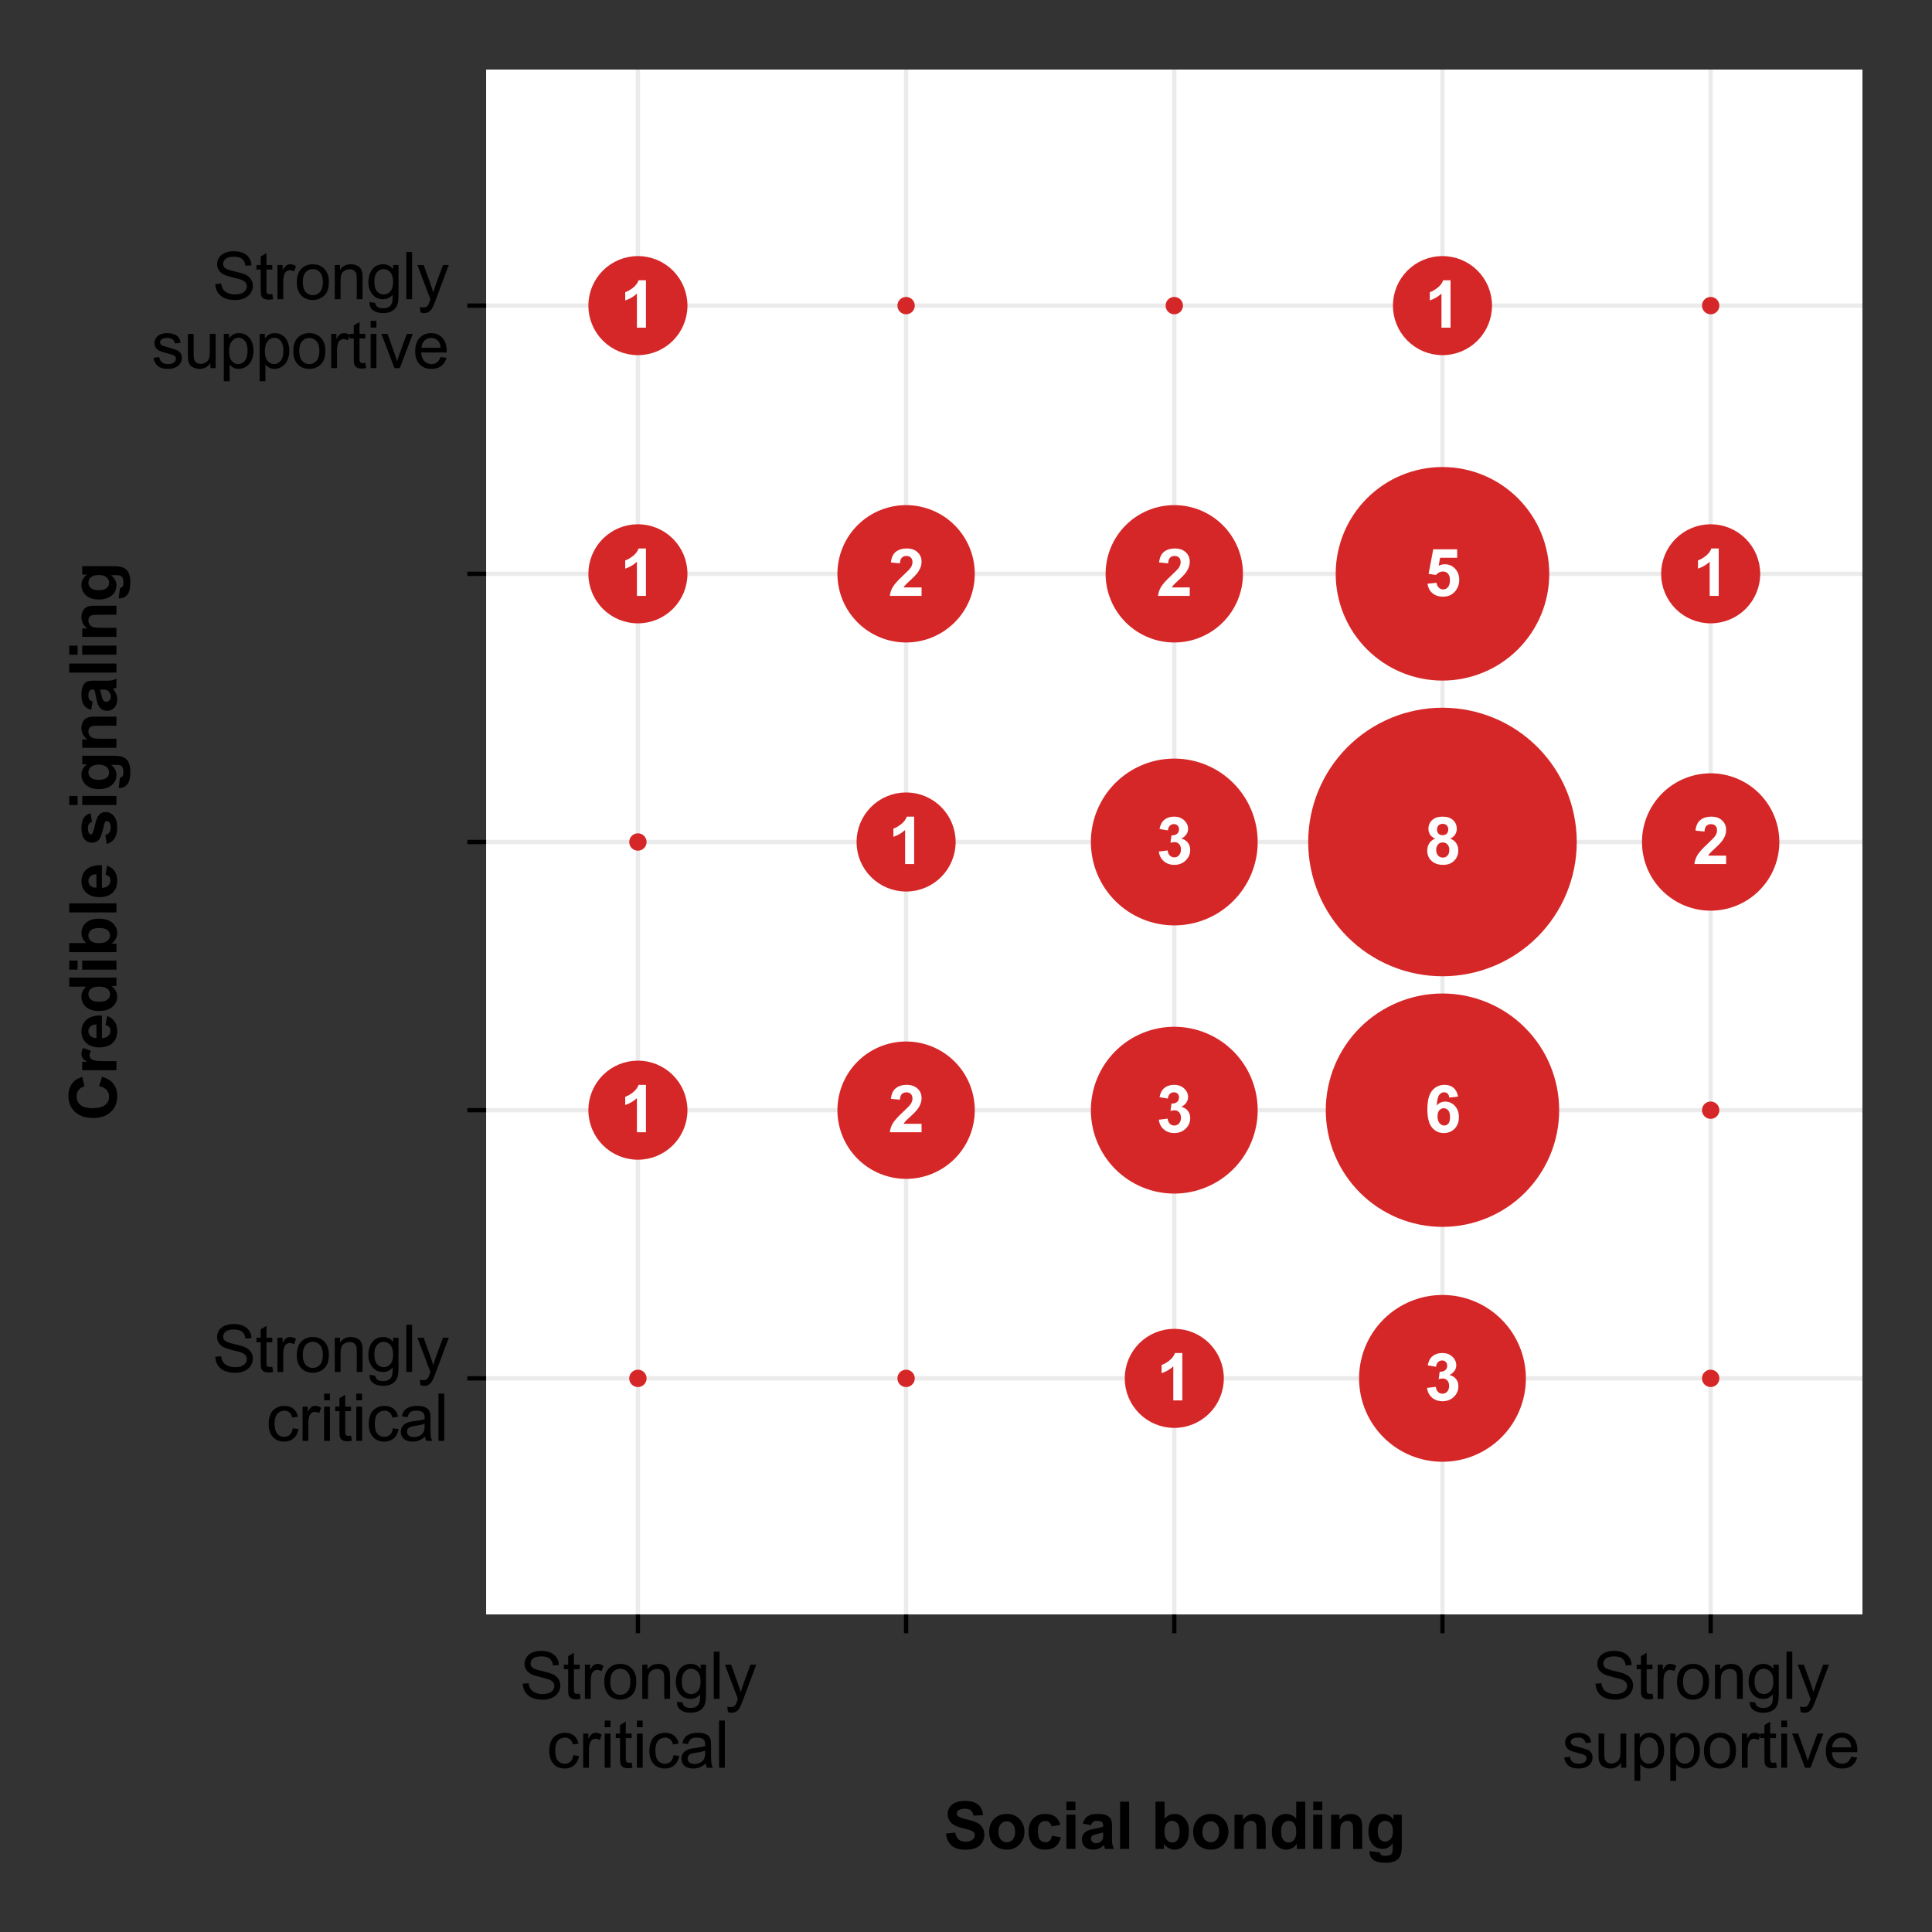 <?xml version="1.0" encoding="utf-8" standalone="no"?>
<!DOCTYPE svg PUBLIC "-//W3C//DTD SVG 1.1//EN"
  "http://www.w3.org/Graphics/SVG/1.1/DTD/svg11.dtd">
<svg height="360pt" version="1.1" viewBox="0 0 360 360" width="360pt" xmlns="http://www.w3.org/2000/svg" xmlns:xlink="http://www.w3.org/1999/xlink">
 <rect x="0" y="0" width="360" height="360" fill="#333333" stroke="none"/>
 <defs>
  <style type="text/css">*{stroke-linecap:butt;stroke-linejoin:round;}</style>
 </defs>
 <g id="figure_1">
  <g id="patch_1">
   <path d="M 0 360 
L 360 360 
L 360 0 
L 0 0 
z
" style="fill:none;"/>
  </g>
  <g id="axes_1">
   <g id="patch_2">
    <path d="M 90.582 300.825 
L 347.04 300.825 
L 347.04 12.96 
L 90.582 12.96 
z
" style="fill:#ffffff;"/>
   </g>
   <g id="matplotlib.axis_1">
    <g id="xtick_1">
     <g id="line2d_1">
      <path clip-path="url(#pb952196a75)" d="M 118.865 300.825 
L 118.865 12.96 
" style="fill:none;stroke:#b0b0b0;stroke-linecap:square;stroke-opacity:0.25;stroke-width:0.8;"/>
     </g>
     <g id="line2d_2">
      <defs>
       <path d="M 0 0 
L 0 3.5 
" id="m4d99722ea6" style="stroke:#000000;stroke-width:0.8;"/>
      </defs>
      <g>
       <use style="stroke:#000000;stroke-width:0.8;" x="118.865" xlink:href="#m4d99722ea6" y="300.825"/>
      </g>
     </g>
     <g id="text_1">
      <!-- Strongly -->
      <g transform="translate(96.856 316.561)scale(0.12 -0.12)">
       <defs>
        <path d="M 288 1472 
L 859 1522 
Q 900 1178 1048 958 
Q 1197 738 1509 602 
Q 1822 466 2213 466 
Q 2559 466 2825 569 
Q 3091 672 3220 851 
Q 3350 1031 3350 1244 
Q 3350 1459 3225 1620 
Q 3100 1781 2813 1891 
Q 2628 1963 1997 2114 
Q 1366 2266 1113 2400 
Q 784 2572 623 2826 
Q 463 3081 463 3397 
Q 463 3744 659 4045 
Q 856 4347 1234 4503 
Q 1613 4659 2075 4659 
Q 2584 4659 2973 4495 
Q 3363 4331 3572 4012 
Q 3781 3694 3797 3291 
L 3216 3247 
Q 3169 3681 2898 3903 
Q 2628 4125 2100 4125 
Q 1550 4125 1298 3923 
Q 1047 3722 1047 3438 
Q 1047 3191 1225 3031 
Q 1400 2872 2139 2705 
Q 2878 2538 3153 2413 
Q 3553 2228 3743 1945 
Q 3934 1663 3934 1294 
Q 3934 928 3725 604 
Q 3516 281 3123 101 
Q 2731 -78 2241 -78 
Q 1619 -78 1198 103 
Q 778 284 539 648 
Q 300 1013 288 1472 
z
" id="ArialMT-53" transform="scale(0.016)"/>
        <path d="M 1650 503 
L 1731 6 
Q 1494 -44 1306 -44 
Q 1000 -44 831 53 
Q 663 150 594 308 
Q 525 466 525 972 
L 525 2881 
L 113 2881 
L 113 3319 
L 525 3319 
L 525 4141 
L 1084 4478 
L 1084 3319 
L 1650 3319 
L 1650 2881 
L 1084 2881 
L 1084 941 
Q 1084 700 1114 631 
Q 1144 563 1211 522 
Q 1278 481 1403 481 
Q 1497 481 1650 503 
z
" id="ArialMT-74" transform="scale(0.016)"/>
        <path d="M 416 0 
L 416 3319 
L 922 3319 
L 922 2816 
Q 1116 3169 1280 3281 
Q 1444 3394 1641 3394 
Q 1925 3394 2219 3213 
L 2025 2691 
Q 1819 2813 1613 2813 
Q 1428 2813 1281 2702 
Q 1134 2591 1072 2394 
Q 978 2094 978 1738 
L 978 0 
L 416 0 
z
" id="ArialMT-72" transform="scale(0.016)"/>
        <path d="M 213 1659 
Q 213 2581 725 3025 
Q 1153 3394 1769 3394 
Q 2453 3394 2887 2945 
Q 3322 2497 3322 1706 
Q 3322 1066 3130 698 
Q 2938 331 2570 128 
Q 2203 -75 1769 -75 
Q 1072 -75 642 372 
Q 213 819 213 1659 
z
M 791 1659 
Q 791 1022 1069 705 
Q 1347 388 1769 388 
Q 2188 388 2466 706 
Q 2744 1025 2744 1678 
Q 2744 2294 2464 2611 
Q 2184 2928 1769 2928 
Q 1347 2928 1069 2612 
Q 791 2297 791 1659 
z
" id="ArialMT-6f" transform="scale(0.016)"/>
        <path d="M 422 0 
L 422 3319 
L 928 3319 
L 928 2847 
Q 1294 3394 1984 3394 
Q 2284 3394 2536 3286 
Q 2788 3178 2913 3003 
Q 3038 2828 3088 2588 
Q 3119 2431 3119 2041 
L 3119 0 
L 2556 0 
L 2556 2019 
Q 2556 2363 2490 2533 
Q 2425 2703 2258 2804 
Q 2091 2906 1866 2906 
Q 1506 2906 1245 2678 
Q 984 2450 984 1813 
L 984 0 
L 422 0 
z
" id="ArialMT-6e" transform="scale(0.016)"/>
        <path d="M 319 -275 
L 866 -356 
Q 900 -609 1056 -725 
Q 1266 -881 1628 -881 
Q 2019 -881 2231 -725 
Q 2444 -569 2519 -288 
Q 2563 -116 2559 434 
Q 2191 0 1641 0 
Q 956 0 581 494 
Q 206 988 206 1678 
Q 206 2153 378 2554 
Q 550 2956 876 3175 
Q 1203 3394 1644 3394 
Q 2231 3394 2613 2919 
L 2613 3319 
L 3131 3319 
L 3131 450 
Q 3131 -325 2973 -648 
Q 2816 -972 2473 -1159 
Q 2131 -1347 1631 -1347 
Q 1038 -1347 672 -1080 
Q 306 -813 319 -275 
z
M 784 1719 
Q 784 1066 1043 766 
Q 1303 466 1694 466 
Q 2081 466 2343 764 
Q 2606 1063 2606 1700 
Q 2606 2309 2336 2618 
Q 2066 2928 1684 2928 
Q 1309 2928 1046 2623 
Q 784 2319 784 1719 
z
" id="ArialMT-67" transform="scale(0.016)"/>
        <path d="M 409 0 
L 409 4581 
L 972 4581 
L 972 0 
L 409 0 
z
" id="ArialMT-6c" transform="scale(0.016)"/>
        <path d="M 397 -1278 
L 334 -750 
Q 519 -800 656 -800 
Q 844 -800 956 -737 
Q 1069 -675 1141 -563 
Q 1194 -478 1313 -144 
Q 1328 -97 1363 -6 
L 103 3319 
L 709 3319 
L 1400 1397 
Q 1534 1031 1641 628 
Q 1738 1016 1872 1384 
L 2581 3319 
L 3144 3319 
L 1881 -56 
Q 1678 -603 1566 -809 
Q 1416 -1088 1222 -1217 
Q 1028 -1347 759 -1347 
Q 597 -1347 397 -1278 
z
" id="ArialMT-79" transform="scale(0.016)"/>
       </defs>
       <use xlink:href="#ArialMT-53"/>
       <use x="66.699" xlink:href="#ArialMT-74"/>
       <use x="94.482" xlink:href="#ArialMT-72"/>
       <use x="127.783" xlink:href="#ArialMT-6f"/>
       <use x="183.398" xlink:href="#ArialMT-6e"/>
       <use x="239.014" xlink:href="#ArialMT-67"/>
       <use x="294.629" xlink:href="#ArialMT-6c"/>
       <use x="316.846" xlink:href="#ArialMT-79"/>
      </g>
      <!-- critical -->
      <g transform="translate(101.865 329.394)scale(0.12 -0.12)">
       <defs>
        <path d="M 2588 1216 
L 3141 1144 
Q 3050 572 2676 248 
Q 2303 -75 1759 -75 
Q 1078 -75 664 370 
Q 250 816 250 1647 
Q 250 2184 428 2587 
Q 606 2991 970 3192 
Q 1334 3394 1763 3394 
Q 2303 3394 2647 3120 
Q 2991 2847 3088 2344 
L 2541 2259 
Q 2463 2594 2264 2762 
Q 2066 2931 1784 2931 
Q 1359 2931 1093 2626 
Q 828 2322 828 1663 
Q 828 994 1084 691 
Q 1341 388 1753 388 
Q 2084 388 2306 591 
Q 2528 794 2588 1216 
z
" id="ArialMT-63" transform="scale(0.016)"/>
        <path d="M 425 3934 
L 425 4581 
L 988 4581 
L 988 3934 
L 425 3934 
z
M 425 0 
L 425 3319 
L 988 3319 
L 988 0 
L 425 0 
z
" id="ArialMT-69" transform="scale(0.016)"/>
        <path d="M 2588 409 
Q 2275 144 1986 34 
Q 1697 -75 1366 -75 
Q 819 -75 525 192 
Q 231 459 231 875 
Q 231 1119 342 1320 
Q 453 1522 633 1644 
Q 813 1766 1038 1828 
Q 1203 1872 1538 1913 
Q 2219 1994 2541 2106 
Q 2544 2222 2544 2253 
Q 2544 2597 2384 2738 
Q 2169 2928 1744 2928 
Q 1347 2928 1158 2789 
Q 969 2650 878 2297 
L 328 2372 
Q 403 2725 575 2942 
Q 747 3159 1072 3276 
Q 1397 3394 1825 3394 
Q 2250 3394 2515 3294 
Q 2781 3194 2906 3042 
Q 3031 2891 3081 2659 
Q 3109 2516 3109 2141 
L 3109 1391 
Q 3109 606 3145 398 
Q 3181 191 3288 0 
L 2700 0 
Q 2613 175 2588 409 
z
M 2541 1666 
Q 2234 1541 1622 1453 
Q 1275 1403 1131 1340 
Q 988 1278 909 1158 
Q 831 1038 831 891 
Q 831 666 1001 516 
Q 1172 366 1500 366 
Q 1825 366 2078 508 
Q 2331 650 2450 897 
Q 2541 1088 2541 1459 
L 2541 1666 
z
" id="ArialMT-61" transform="scale(0.016)"/>
       </defs>
       <use xlink:href="#ArialMT-63"/>
       <use x="50" xlink:href="#ArialMT-72"/>
       <use x="83.301" xlink:href="#ArialMT-69"/>
       <use x="105.518" xlink:href="#ArialMT-74"/>
       <use x="133.301" xlink:href="#ArialMT-69"/>
       <use x="155.518" xlink:href="#ArialMT-63"/>
       <use x="205.518" xlink:href="#ArialMT-61"/>
       <use x="261.133" xlink:href="#ArialMT-6c"/>
      </g>
     </g>
    </g>
    <g id="xtick_2">
     <g id="line2d_3">
      <path clip-path="url(#pb952196a75)" d="M 168.838 300.825 
L 168.838 12.96 
" style="fill:none;stroke:#b0b0b0;stroke-linecap:square;stroke-opacity:0.25;stroke-width:0.8;"/>
     </g>
     <g id="line2d_4">
      <g>
       <use style="stroke:#000000;stroke-width:0.8;" x="168.838" xlink:href="#m4d99722ea6" y="300.825"/>
      </g>
     </g>
    </g>
    <g id="xtick_3">
     <g id="line2d_5">
      <path clip-path="url(#pb952196a75)" d="M 218.811 300.825 
L 218.811 12.96 
" style="fill:none;stroke:#b0b0b0;stroke-linecap:square;stroke-opacity:0.25;stroke-width:0.8;"/>
     </g>
     <g id="line2d_6">
      <g>
       <use style="stroke:#000000;stroke-width:0.8;" x="218.811" xlink:href="#m4d99722ea6" y="300.825"/>
      </g>
     </g>
    </g>
    <g id="xtick_4">
     <g id="line2d_7">
      <path clip-path="url(#pb952196a75)" d="M 268.784 300.825 
L 268.784 12.96 
" style="fill:none;stroke:#b0b0b0;stroke-linecap:square;stroke-opacity:0.25;stroke-width:0.8;"/>
     </g>
     <g id="line2d_8">
      <g>
       <use style="stroke:#000000;stroke-width:0.8;" x="268.784" xlink:href="#m4d99722ea6" y="300.825"/>
      </g>
     </g>
    </g>
    <g id="xtick_5">
     <g id="line2d_9">
      <path clip-path="url(#pb952196a75)" d="M 318.757 300.825 
L 318.757 12.96 
" style="fill:none;stroke:#b0b0b0;stroke-linecap:square;stroke-opacity:0.25;stroke-width:0.8;"/>
     </g>
     <g id="line2d_10">
      <g>
       <use style="stroke:#000000;stroke-width:0.8;" x="318.757" xlink:href="#m4d99722ea6" y="300.825"/>
      </g>
     </g>
     <g id="text_2">
      <!-- Strongly -->
      <g transform="translate(296.747 316.561)scale(0.12 -0.12)">
       <use xlink:href="#ArialMT-53"/>
       <use x="66.699" xlink:href="#ArialMT-74"/>
       <use x="94.482" xlink:href="#ArialMT-72"/>
       <use x="127.783" xlink:href="#ArialMT-6f"/>
       <use x="183.398" xlink:href="#ArialMT-6e"/>
       <use x="239.014" xlink:href="#ArialMT-67"/>
       <use x="294.629" xlink:href="#ArialMT-6c"/>
       <use x="316.846" xlink:href="#ArialMT-79"/>
      </g>
      <!-- supportive -->
      <g transform="translate(291.077 329.394)scale(0.12 -0.12)">
       <defs>
        <path d="M 197 991 
L 753 1078 
Q 800 744 1014 566 
Q 1228 388 1613 388 
Q 2000 388 2187 545 
Q 2375 703 2375 916 
Q 2375 1106 2209 1216 
Q 2094 1291 1634 1406 
Q 1016 1563 777 1677 
Q 538 1791 414 1992 
Q 291 2194 291 2438 
Q 291 2659 392 2848 
Q 494 3038 669 3163 
Q 800 3259 1026 3326 
Q 1253 3394 1513 3394 
Q 1903 3394 2198 3281 
Q 2494 3169 2634 2976 
Q 2775 2784 2828 2463 
L 2278 2388 
Q 2241 2644 2061 2787 
Q 1881 2931 1553 2931 
Q 1166 2931 1000 2803 
Q 834 2675 834 2503 
Q 834 2394 903 2306 
Q 972 2216 1119 2156 
Q 1203 2125 1616 2013 
Q 2213 1853 2448 1751 
Q 2684 1650 2818 1456 
Q 2953 1263 2953 975 
Q 2953 694 2789 445 
Q 2625 197 2315 61 
Q 2006 -75 1616 -75 
Q 969 -75 630 194 
Q 291 463 197 991 
z
" id="ArialMT-73" transform="scale(0.016)"/>
        <path d="M 2597 0 
L 2597 488 
Q 2209 -75 1544 -75 
Q 1250 -75 995 37 
Q 741 150 617 320 
Q 494 491 444 738 
Q 409 903 409 1263 
L 409 3319 
L 972 3319 
L 972 1478 
Q 972 1038 1006 884 
Q 1059 663 1231 536 
Q 1403 409 1656 409 
Q 1909 409 2131 539 
Q 2353 669 2445 892 
Q 2538 1116 2538 1541 
L 2538 3319 
L 3100 3319 
L 3100 0 
L 2597 0 
z
" id="ArialMT-75" transform="scale(0.016)"/>
        <path d="M 422 -1272 
L 422 3319 
L 934 3319 
L 934 2888 
Q 1116 3141 1344 3267 
Q 1572 3394 1897 3394 
Q 2322 3394 2647 3175 
Q 2972 2956 3137 2557 
Q 3303 2159 3303 1684 
Q 3303 1175 3120 767 
Q 2938 359 2589 142 
Q 2241 -75 1856 -75 
Q 1575 -75 1351 44 
Q 1128 163 984 344 
L 984 -1272 
L 422 -1272 
z
M 931 1641 
Q 931 1000 1190 694 
Q 1450 388 1819 388 
Q 2194 388 2461 705 
Q 2728 1022 2728 1688 
Q 2728 2322 2467 2637 
Q 2206 2953 1844 2953 
Q 1484 2953 1207 2617 
Q 931 2281 931 1641 
z
" id="ArialMT-70" transform="scale(0.016)"/>
        <path d="M 1344 0 
L 81 3319 
L 675 3319 
L 1388 1331 
Q 1503 1009 1600 663 
Q 1675 925 1809 1294 
L 2547 3319 
L 3125 3319 
L 1869 0 
L 1344 0 
z
" id="ArialMT-76" transform="scale(0.016)"/>
        <path d="M 2694 1069 
L 3275 997 
Q 3138 488 2766 206 
Q 2394 -75 1816 -75 
Q 1088 -75 661 373 
Q 234 822 234 1631 
Q 234 2469 665 2931 
Q 1097 3394 1784 3394 
Q 2450 3394 2872 2941 
Q 3294 2488 3294 1666 
Q 3294 1616 3291 1516 
L 816 1516 
Q 847 969 1125 678 
Q 1403 388 1819 388 
Q 2128 388 2347 550 
Q 2566 713 2694 1069 
z
M 847 1978 
L 2700 1978 
Q 2663 2397 2488 2606 
Q 2219 2931 1791 2931 
Q 1403 2931 1139 2672 
Q 875 2413 847 1978 
z
" id="ArialMT-65" transform="scale(0.016)"/>
       </defs>
       <use xlink:href="#ArialMT-73"/>
       <use x="50" xlink:href="#ArialMT-75"/>
       <use x="105.615" xlink:href="#ArialMT-70"/>
       <use x="161.23" xlink:href="#ArialMT-70"/>
       <use x="216.846" xlink:href="#ArialMT-6f"/>
       <use x="272.461" xlink:href="#ArialMT-72"/>
       <use x="305.762" xlink:href="#ArialMT-74"/>
       <use x="333.545" xlink:href="#ArialMT-69"/>
       <use x="355.762" xlink:href="#ArialMT-76"/>
       <use x="405.762" xlink:href="#ArialMT-65"/>
      </g>
     </g>
    </g>
    <g id="text_3">
     <!-- Social bonding -->
     <g transform="translate(175.816 344.514)scale(0.12 -0.12)">
      <defs>
       <path d="M 231 1491 
L 1131 1578 
Q 1213 1125 1461 912 
Q 1709 700 2131 700 
Q 2578 700 2804 889 
Q 3031 1078 3031 1331 
Q 3031 1494 2936 1608 
Q 2841 1722 2603 1806 
Q 2441 1863 1863 2006 
Q 1119 2191 819 2459 
Q 397 2838 397 3381 
Q 397 3731 595 4036 
Q 794 4341 1167 4500 
Q 1541 4659 2069 4659 
Q 2931 4659 3367 4281 
Q 3803 3903 3825 3272 
L 2900 3231 
Q 2841 3584 2645 3739 
Q 2450 3894 2059 3894 
Q 1656 3894 1428 3728 
Q 1281 3622 1281 3444 
Q 1281 3281 1419 3166 
Q 1594 3019 2269 2859 
Q 2944 2700 3267 2529 
Q 3591 2359 3773 2064 
Q 3956 1769 3956 1334 
Q 3956 941 3737 597 
Q 3519 253 3119 86 
Q 2719 -81 2122 -81 
Q 1253 -81 787 320 
Q 322 722 231 1491 
z
" id="Arial-BoldMT-53" transform="scale(0.016)"/>
       <path d="M 256 1706 
Q 256 2144 472 2553 
Q 688 2963 1083 3178 
Q 1478 3394 1966 3394 
Q 2719 3394 3200 2905 
Q 3681 2416 3681 1669 
Q 3681 916 3195 420 
Q 2709 -75 1972 -75 
Q 1516 -75 1102 131 
Q 688 338 472 736 
Q 256 1134 256 1706 
z
M 1156 1659 
Q 1156 1166 1390 903 
Q 1625 641 1969 641 
Q 2313 641 2545 903 
Q 2778 1166 2778 1666 
Q 2778 2153 2545 2415 
Q 2313 2678 1969 2678 
Q 1625 2678 1390 2415 
Q 1156 2153 1156 1659 
z
" id="Arial-BoldMT-6f" transform="scale(0.016)"/>
       <path d="M 3353 2338 
L 2488 2181 
Q 2444 2441 2289 2572 
Q 2134 2703 1888 2703 
Q 1559 2703 1364 2476 
Q 1169 2250 1169 1719 
Q 1169 1128 1367 884 
Q 1566 641 1900 641 
Q 2150 641 2309 783 
Q 2469 925 2534 1272 
L 3397 1125 
Q 3263 531 2881 228 
Q 2500 -75 1859 -75 
Q 1131 -75 698 384 
Q 266 844 266 1656 
Q 266 2478 700 2936 
Q 1134 3394 1875 3394 
Q 2481 3394 2839 3133 
Q 3197 2872 3353 2338 
z
" id="Arial-BoldMT-63" transform="scale(0.016)"/>
       <path d="M 459 3769 
L 459 4581 
L 1338 4581 
L 1338 3769 
L 459 3769 
z
M 459 0 
L 459 3319 
L 1338 3319 
L 1338 0 
L 459 0 
z
" id="Arial-BoldMT-69" transform="scale(0.016)"/>
       <path d="M 1116 2306 
L 319 2450 
Q 453 2931 781 3162 
Q 1109 3394 1756 3394 
Q 2344 3394 2631 3255 
Q 2919 3116 3036 2902 
Q 3153 2688 3153 2116 
L 3144 1091 
Q 3144 653 3186 445 
Q 3228 238 3344 0 
L 2475 0 
Q 2441 88 2391 259 
Q 2369 338 2359 363 
Q 2134 144 1878 34 
Q 1622 -75 1331 -75 
Q 819 -75 523 203 
Q 228 481 228 906 
Q 228 1188 362 1408 
Q 497 1628 739 1745 
Q 981 1863 1438 1950 
Q 2053 2066 2291 2166 
L 2291 2253 
Q 2291 2506 2166 2614 
Q 2041 2722 1694 2722 
Q 1459 2722 1328 2630 
Q 1197 2538 1116 2306 
z
M 2291 1594 
Q 2122 1538 1756 1459 
Q 1391 1381 1278 1306 
Q 1106 1184 1106 997 
Q 1106 813 1243 678 
Q 1381 544 1594 544 
Q 1831 544 2047 700 
Q 2206 819 2256 991 
Q 2291 1103 2291 1419 
L 2291 1594 
z
" id="Arial-BoldMT-61" transform="scale(0.016)"/>
       <path d="M 459 0 
L 459 4581 
L 1338 4581 
L 1338 0 
L 459 0 
z
" id="Arial-BoldMT-6c" transform="scale(0.016)"/>
       <path id="Arial-BoldMT-20" transform="scale(0.016)"/>
       <path d="M 422 0 
L 422 4581 
L 1300 4581 
L 1300 2931 
Q 1706 3394 2263 3394 
Q 2869 3394 3266 2955 
Q 3663 2516 3663 1694 
Q 3663 844 3258 384 
Q 2853 -75 2275 -75 
Q 1991 -75 1714 67 
Q 1438 209 1238 488 
L 1238 0 
L 422 0 
z
M 1294 1731 
Q 1294 1216 1456 969 
Q 1684 619 2063 619 
Q 2353 619 2558 867 
Q 2763 1116 2763 1650 
Q 2763 2219 2556 2470 
Q 2350 2722 2028 2722 
Q 1713 2722 1503 2476 
Q 1294 2231 1294 1731 
z
" id="Arial-BoldMT-62" transform="scale(0.016)"/>
       <path d="M 3478 0 
L 2600 0 
L 2600 1694 
Q 2600 2231 2544 2389 
Q 2488 2547 2361 2634 
Q 2234 2722 2056 2722 
Q 1828 2722 1647 2597 
Q 1466 2472 1398 2265 
Q 1331 2059 1331 1503 
L 1331 0 
L 453 0 
L 453 3319 
L 1269 3319 
L 1269 2831 
Q 1703 3394 2363 3394 
Q 2653 3394 2893 3289 
Q 3134 3184 3257 3021 
Q 3381 2859 3429 2653 
Q 3478 2447 3478 2063 
L 3478 0 
z
" id="Arial-BoldMT-6e" transform="scale(0.016)"/>
       <path d="M 3503 0 
L 2688 0 
L 2688 488 
Q 2484 203 2207 64 
Q 1931 -75 1650 -75 
Q 1078 -75 670 386 
Q 263 847 263 1672 
Q 263 2516 659 2955 
Q 1056 3394 1663 3394 
Q 2219 3394 2625 2931 
L 2625 4581 
L 3503 4581 
L 3503 0 
z
M 1159 1731 
Q 1159 1200 1306 963 
Q 1519 619 1900 619 
Q 2203 619 2415 876 
Q 2628 1134 2628 1647 
Q 2628 2219 2422 2470 
Q 2216 2722 1894 2722 
Q 1581 2722 1370 2473 
Q 1159 2225 1159 1731 
z
" id="Arial-BoldMT-64" transform="scale(0.016)"/>
       <path d="M 378 -219 
L 1381 -341 
Q 1406 -516 1497 -581 
Q 1622 -675 1891 -675 
Q 2234 -675 2406 -572 
Q 2522 -503 2581 -350 
Q 2622 -241 2622 53 
L 2622 538 
Q 2228 0 1628 0 
Q 959 0 569 566 
Q 263 1013 263 1678 
Q 263 2513 664 2953 
Q 1066 3394 1663 3394 
Q 2278 3394 2678 2853 
L 2678 3319 
L 3500 3319 
L 3500 341 
Q 3500 -247 3403 -537 
Q 3306 -828 3131 -993 
Q 2956 -1159 2664 -1253 
Q 2372 -1347 1925 -1347 
Q 1081 -1347 728 -1058 
Q 375 -769 375 -325 
Q 375 -281 378 -219 
z
M 1163 1728 
Q 1163 1200 1367 954 
Q 1572 709 1872 709 
Q 2194 709 2416 961 
Q 2638 1213 2638 1706 
Q 2638 2222 2425 2472 
Q 2213 2722 1888 2722 
Q 1572 2722 1367 2476 
Q 1163 2231 1163 1728 
z
" id="Arial-BoldMT-67" transform="scale(0.016)"/>
      </defs>
      <use xlink:href="#Arial-BoldMT-53"/>
      <use x="66.699" xlink:href="#Arial-BoldMT-6f"/>
      <use x="127.783" xlink:href="#Arial-BoldMT-63"/>
      <use x="183.398" xlink:href="#Arial-BoldMT-69"/>
      <use x="211.182" xlink:href="#Arial-BoldMT-61"/>
      <use x="266.797" xlink:href="#Arial-BoldMT-6c"/>
      <use x="294.58" xlink:href="#Arial-BoldMT-20"/>
      <use x="322.363" xlink:href="#Arial-BoldMT-62"/>
      <use x="383.447" xlink:href="#Arial-BoldMT-6f"/>
      <use x="444.531" xlink:href="#Arial-BoldMT-6e"/>
      <use x="505.615" xlink:href="#Arial-BoldMT-64"/>
      <use x="566.699" xlink:href="#Arial-BoldMT-69"/>
      <use x="594.482" xlink:href="#Arial-BoldMT-6e"/>
      <use x="655.566" xlink:href="#Arial-BoldMT-67"/>
     </g>
    </g>
   </g>
   <g id="matplotlib.axis_2">
    <g id="ytick_1">
     <g id="line2d_11">
      <path clip-path="url(#pb952196a75)" d="M 90.582 256.839 
L 347.04 256.839 
" style="fill:none;stroke:#b0b0b0;stroke-linecap:square;stroke-opacity:0.25;stroke-width:0.8;"/>
     </g>
     <g id="line2d_12">
      <defs>
       <path d="M 0 0 
L -3.5 0 
" id="m8bc617e86c" style="stroke:#000000;stroke-width:0.8;"/>
      </defs>
      <g>
       <use style="stroke:#000000;stroke-width:0.8;" x="90.582" xlink:href="#m8bc617e86c" y="256.839"/>
      </g>
     </g>
     <g id="text_4">
      <!-- Strongly -->
      <g transform="translate(39.563 255.649)scale(0.12 -0.12)">
       <use xlink:href="#ArialMT-53"/>
       <use x="66.699" xlink:href="#ArialMT-74"/>
       <use x="94.482" xlink:href="#ArialMT-72"/>
       <use x="127.783" xlink:href="#ArialMT-6f"/>
       <use x="183.398" xlink:href="#ArialMT-6e"/>
       <use x="239.014" xlink:href="#ArialMT-67"/>
       <use x="294.629" xlink:href="#ArialMT-6c"/>
       <use x="316.846" xlink:href="#ArialMT-79"/>
      </g>
      <!-- critical -->
      <g transform="translate(49.581 268.482)scale(0.12 -0.12)">
       <use xlink:href="#ArialMT-63"/>
       <use x="50" xlink:href="#ArialMT-72"/>
       <use x="83.301" xlink:href="#ArialMT-69"/>
       <use x="105.518" xlink:href="#ArialMT-74"/>
       <use x="133.301" xlink:href="#ArialMT-69"/>
       <use x="155.518" xlink:href="#ArialMT-63"/>
       <use x="205.518" xlink:href="#ArialMT-61"/>
       <use x="261.133" xlink:href="#ArialMT-6c"/>
      </g>
     </g>
    </g>
    <g id="ytick_2">
     <g id="line2d_13">
      <path clip-path="url(#pb952196a75)" d="M 90.582 206.866 
L 347.04 206.866 
" style="fill:none;stroke:#b0b0b0;stroke-linecap:square;stroke-opacity:0.25;stroke-width:0.8;"/>
     </g>
     <g id="line2d_14">
      <g>
       <use style="stroke:#000000;stroke-width:0.8;" x="90.582" xlink:href="#m8bc617e86c" y="206.866"/>
      </g>
     </g>
    </g>
    <g id="ytick_3">
     <g id="line2d_15">
      <path clip-path="url(#pb952196a75)" d="M 90.582 156.893 
L 347.04 156.893 
" style="fill:none;stroke:#b0b0b0;stroke-linecap:square;stroke-opacity:0.25;stroke-width:0.8;"/>
     </g>
     <g id="line2d_16">
      <g>
       <use style="stroke:#000000;stroke-width:0.8;" x="90.582" xlink:href="#m8bc617e86c" y="156.893"/>
      </g>
     </g>
    </g>
    <g id="ytick_4">
     <g id="line2d_17">
      <path clip-path="url(#pb952196a75)" d="M 90.582 106.92 
L 347.04 106.92 
" style="fill:none;stroke:#b0b0b0;stroke-linecap:square;stroke-opacity:0.25;stroke-width:0.8;"/>
     </g>
     <g id="line2d_18">
      <g>
       <use style="stroke:#000000;stroke-width:0.8;" x="90.582" xlink:href="#m8bc617e86c" y="106.92"/>
      </g>
     </g>
    </g>
    <g id="ytick_5">
     <g id="line2d_19">
      <path clip-path="url(#pb952196a75)" d="M 90.582 56.947 
L 347.04 56.947 
" style="fill:none;stroke:#b0b0b0;stroke-linecap:square;stroke-opacity:0.25;stroke-width:0.8;"/>
     </g>
     <g id="line2d_20">
      <g>
       <use style="stroke:#000000;stroke-width:0.8;" x="90.582" xlink:href="#m8bc617e86c" y="56.947"/>
      </g>
     </g>
     <g id="text_5">
      <!-- Strongly -->
      <g transform="translate(39.563 55.757)scale(0.12 -0.12)">
       <use xlink:href="#ArialMT-53"/>
       <use x="66.699" xlink:href="#ArialMT-74"/>
       <use x="94.482" xlink:href="#ArialMT-72"/>
       <use x="127.783" xlink:href="#ArialMT-6f"/>
       <use x="183.398" xlink:href="#ArialMT-6e"/>
       <use x="239.014" xlink:href="#ArialMT-67"/>
       <use x="294.629" xlink:href="#ArialMT-6c"/>
       <use x="316.846" xlink:href="#ArialMT-79"/>
      </g>
      <!-- supportive -->
      <g transform="translate(28.221 68.59)scale(0.12 -0.12)">
       <use xlink:href="#ArialMT-73"/>
       <use x="50" xlink:href="#ArialMT-75"/>
       <use x="105.615" xlink:href="#ArialMT-70"/>
       <use x="161.23" xlink:href="#ArialMT-70"/>
       <use x="216.846" xlink:href="#ArialMT-6f"/>
       <use x="272.461" xlink:href="#ArialMT-72"/>
       <use x="305.762" xlink:href="#ArialMT-74"/>
       <use x="333.545" xlink:href="#ArialMT-69"/>
       <use x="355.762" xlink:href="#ArialMT-76"/>
       <use x="405.762" xlink:href="#ArialMT-65"/>
      </g>
     </g>
    </g>
    <g id="text_6">
     <!-- Credible signaling -->
     <g transform="translate(21.696 208.897)rotate(-90)scale(0.12 -0.12)">
      <defs>
       <path d="M 3397 1684 
L 4294 1400 
Q 4088 650 3608 286 
Q 3128 -78 2391 -78 
Q 1478 -78 890 545 
Q 303 1169 303 2250 
Q 303 3394 893 4026 
Q 1484 4659 2447 4659 
Q 3288 4659 3813 4163 
Q 4125 3869 4281 3319 
L 3366 3100 
Q 3284 3456 3026 3662 
Q 2769 3869 2400 3869 
Q 1891 3869 1573 3503 
Q 1256 3138 1256 2319 
Q 1256 1450 1568 1081 
Q 1881 713 2381 713 
Q 2750 713 3015 947 
Q 3281 1181 3397 1684 
z
" id="Arial-BoldMT-43" transform="scale(0.016)"/>
       <path d="M 1300 0 
L 422 0 
L 422 3319 
L 1238 3319 
L 1238 2847 
Q 1447 3181 1614 3287 
Q 1781 3394 1994 3394 
Q 2294 3394 2572 3228 
L 2300 2463 
Q 2078 2606 1888 2606 
Q 1703 2606 1575 2504 
Q 1447 2403 1373 2137 
Q 1300 1872 1300 1025 
L 1300 0 
z
" id="Arial-BoldMT-72" transform="scale(0.016)"/>
       <path d="M 2381 1056 
L 3256 909 
Q 3088 428 2723 176 
Q 2359 -75 1813 -75 
Q 947 -75 531 491 
Q 203 944 203 1634 
Q 203 2459 634 2926 
Q 1066 3394 1725 3394 
Q 2466 3394 2894 2905 
Q 3322 2416 3303 1406 
L 1103 1406 
Q 1113 1016 1316 798 
Q 1519 581 1822 581 
Q 2028 581 2168 693 
Q 2309 806 2381 1056 
z
M 2431 1944 
Q 2422 2325 2234 2523 
Q 2047 2722 1778 2722 
Q 1491 2722 1303 2513 
Q 1116 2303 1119 1944 
L 2431 1944 
z
" id="Arial-BoldMT-65" transform="scale(0.016)"/>
       <path d="M 150 947 
L 1031 1081 
Q 1088 825 1259 692 
Q 1431 559 1741 559 
Q 2081 559 2253 684 
Q 2369 772 2369 919 
Q 2369 1019 2306 1084 
Q 2241 1147 2013 1200 
Q 950 1434 666 1628 
Q 272 1897 272 2375 
Q 272 2806 612 3100 
Q 953 3394 1669 3394 
Q 2350 3394 2681 3172 
Q 3013 2950 3138 2516 
L 2309 2363 
Q 2256 2556 2107 2659 
Q 1959 2763 1684 2763 
Q 1338 2763 1188 2666 
Q 1088 2597 1088 2488 
Q 1088 2394 1175 2328 
Q 1294 2241 1995 2081 
Q 2697 1922 2975 1691 
Q 3250 1456 3250 1038 
Q 3250 581 2869 253 
Q 2488 -75 1741 -75 
Q 1063 -75 667 200 
Q 272 475 150 947 
z
" id="Arial-BoldMT-73" transform="scale(0.016)"/>
      </defs>
      <use xlink:href="#Arial-BoldMT-43"/>
      <use x="72.217" xlink:href="#Arial-BoldMT-72"/>
      <use x="111.133" xlink:href="#Arial-BoldMT-65"/>
      <use x="166.748" xlink:href="#Arial-BoldMT-64"/>
      <use x="227.832" xlink:href="#Arial-BoldMT-69"/>
      <use x="255.615" xlink:href="#Arial-BoldMT-62"/>
      <use x="316.699" xlink:href="#Arial-BoldMT-6c"/>
      <use x="344.482" xlink:href="#Arial-BoldMT-65"/>
      <use x="400.098" xlink:href="#Arial-BoldMT-20"/>
      <use x="427.881" xlink:href="#Arial-BoldMT-73"/>
      <use x="483.496" xlink:href="#Arial-BoldMT-69"/>
      <use x="511.279" xlink:href="#Arial-BoldMT-67"/>
      <use x="572.363" xlink:href="#Arial-BoldMT-6e"/>
      <use x="633.447" xlink:href="#Arial-BoldMT-61"/>
      <use x="689.062" xlink:href="#Arial-BoldMT-6c"/>
      <use x="716.846" xlink:href="#Arial-BoldMT-69"/>
      <use x="744.629" xlink:href="#Arial-BoldMT-6e"/>
      <use x="805.713" xlink:href="#Arial-BoldMT-67"/>
     </g>
    </g>
   </g>
   <g id="PathCollection_1">
    <defs>
     <path d="M 0 1.118 
C 0.297 1.118 0.581 1 0.791 0.791 
C 1 0.581 1.118 0.297 1.118 0 
C 1.118 -0.297 1 -0.581 0.791 -0.791 
C 0.581 -1 0.297 -1.118 0 -1.118 
C -0.297 -1.118 -0.581 -1 -0.791 -0.791 
C -1 -0.581 -1.118 -0.297 -1.118 0 
C -1.118 0.297 -1 0.581 -0.791 0.791 
C -0.581 1 -0.297 1.118 0 1.118 
z
" id="m900d9d5347" style="stroke:#d62728;"/>
    </defs>
    <g clip-path="url(#pb952196a75)">
     <use style="fill:#d62728;stroke:#d62728;" x="118.865" xlink:href="#m900d9d5347" y="256.839"/>
    </g>
   </g>
   <g id="PathCollection_2">
    <defs>
     <path d="M 0 8.732 
C 2.316 8.732 4.537 7.812 6.175 6.175 
C 7.812 4.537 8.732 2.316 8.732 0 
C 8.732 -2.316 7.812 -4.537 6.175 -6.175 
C 4.537 -7.812 2.316 -8.732 0 -8.732 
C -2.316 -8.732 -4.537 -7.812 -6.175 -6.175 
C -7.812 -4.537 -8.732 -2.316 -8.732 0 
C -8.732 2.316 -7.812 4.537 -6.175 6.175 
C -4.537 7.812 -2.316 8.732 0 8.732 
z
" id="mcb95762736" style="stroke:#d62728;"/>
    </defs>
    <g clip-path="url(#pb952196a75)">
     <use style="fill:#d62728;stroke:#d62728;" x="118.865" xlink:href="#mcb95762736" y="206.866"/>
    </g>
   </g>
   <g id="PathCollection_3">
    <g clip-path="url(#pb952196a75)">
     <use style="fill:#d62728;stroke:#d62728;" x="118.865" xlink:href="#m900d9d5347" y="156.893"/>
    </g>
   </g>
   <g id="PathCollection_4">
    <g clip-path="url(#pb952196a75)">
     <use style="fill:#d62728;stroke:#d62728;" x="118.865" xlink:href="#mcb95762736" y="106.92"/>
    </g>
   </g>
   <g id="PathCollection_5">
    <g clip-path="url(#pb952196a75)">
     <use style="fill:#d62728;stroke:#d62728;" x="118.865" xlink:href="#mcb95762736" y="56.947"/>
    </g>
   </g>
   <g id="PathCollection_6">
    <g clip-path="url(#pb952196a75)">
     <use style="fill:#d62728;stroke:#d62728;" x="168.838" xlink:href="#m900d9d5347" y="256.839"/>
    </g>
   </g>
   <g id="PathCollection_7">
    <defs>
     <path d="M 0 12.298 
C 3.262 12.298 6.39 11.003 8.696 8.696 
C 11.003 6.39 12.298 3.262 12.298 0 
C 12.298 -3.262 11.003 -6.39 8.696 -8.696 
C 6.39 -11.003 3.262 -12.298 0 -12.298 
C -3.262 -12.298 -6.39 -11.003 -8.696 -8.696 
C -11.003 -6.39 -12.298 -3.262 -12.298 0 
C -12.298 3.262 -11.003 6.39 -8.696 8.696 
C -6.39 11.003 -3.262 12.298 0 12.298 
z
" id="mbafb0dc506" style="stroke:#d62728;"/>
    </defs>
    <g clip-path="url(#pb952196a75)">
     <use style="fill:#d62728;stroke:#d62728;" x="168.838" xlink:href="#mbafb0dc506" y="206.866"/>
    </g>
   </g>
   <g id="PathCollection_8">
    <g clip-path="url(#pb952196a75)">
     <use style="fill:#d62728;stroke:#d62728;" x="168.838" xlink:href="#mcb95762736" y="156.893"/>
    </g>
   </g>
   <g id="PathCollection_9">
    <g clip-path="url(#pb952196a75)">
     <use style="fill:#d62728;stroke:#d62728;" x="168.838" xlink:href="#mbafb0dc506" y="106.92"/>
    </g>
   </g>
   <g id="PathCollection_10">
    <g clip-path="url(#pb952196a75)">
     <use style="fill:#d62728;stroke:#d62728;" x="168.838" xlink:href="#m900d9d5347" y="56.947"/>
    </g>
   </g>
   <g id="PathCollection_11">
    <g clip-path="url(#pb952196a75)">
     <use style="fill:#d62728;stroke:#d62728;" x="218.811" xlink:href="#mcb95762736" y="256.839"/>
    </g>
   </g>
   <g id="PathCollection_12">
    <defs>
     <path d="M 0 15.042 
C 3.989 15.042 7.815 13.457 10.636 10.636 
C 13.457 7.815 15.042 3.989 15.042 0 
C 15.042 -3.989 13.457 -7.815 10.636 -10.636 
C 7.815 -13.457 3.989 -15.042 0 -15.042 
C -3.989 -15.042 -7.815 -13.457 -10.636 -10.636 
C -13.457 -7.815 -15.042 -3.989 -15.042 0 
C -15.042 3.989 -13.457 7.815 -10.636 10.636 
C -7.815 13.457 -3.989 15.042 0 15.042 
z
" id="m23e577ec06" style="stroke:#d62728;"/>
    </defs>
    <g clip-path="url(#pb952196a75)">
     <use style="fill:#d62728;stroke:#d62728;" x="218.811" xlink:href="#m23e577ec06" y="206.866"/>
    </g>
   </g>
   <g id="PathCollection_13">
    <g clip-path="url(#pb952196a75)">
     <use style="fill:#d62728;stroke:#d62728;" x="218.811" xlink:href="#m23e577ec06" y="156.893"/>
    </g>
   </g>
   <g id="PathCollection_14">
    <g clip-path="url(#pb952196a75)">
     <use style="fill:#d62728;stroke:#d62728;" x="218.811" xlink:href="#mbafb0dc506" y="106.92"/>
    </g>
   </g>
   <g id="PathCollection_15">
    <g clip-path="url(#pb952196a75)">
     <use style="fill:#d62728;stroke:#d62728;" x="218.811" xlink:href="#m900d9d5347" y="56.947"/>
    </g>
   </g>
   <g id="PathCollection_16">
    <g clip-path="url(#pb952196a75)">
     <use style="fill:#d62728;stroke:#d62728;" x="268.784" xlink:href="#m23e577ec06" y="256.839"/>
    </g>
   </g>
   <g id="PathCollection_17">
    <defs>
     <path d="M 0 21.243 
C 5.634 21.243 11.037 19.004 15.021 15.021 
C 19.004 11.037 21.243 5.634 21.243 0 
C 21.243 -5.634 19.004 -11.037 15.021 -15.021 
C 11.037 -19.004 5.634 -21.243 0 -21.243 
C -5.634 -21.243 -11.037 -19.004 -15.021 -15.021 
C -19.004 -11.037 -21.243 -5.634 -21.243 0 
C -21.243 5.634 -19.004 11.037 -15.021 15.021 
C -11.037 19.004 -5.634 21.243 0 21.243 
z
" id="mb03e3a1d5c" style="stroke:#d62728;"/>
    </defs>
    <g clip-path="url(#pb952196a75)">
     <use style="fill:#d62728;stroke:#d62728;" x="268.784" xlink:href="#mb03e3a1d5c" y="206.866"/>
    </g>
   </g>
   <g id="PathCollection_18">
    <defs>
     <path d="M 0 24.52 
C 6.503 24.52 12.74 21.937 17.339 17.339 
C 21.937 12.74 24.52 6.503 24.52 0 
C 24.52 -6.503 21.937 -12.74 17.339 -17.339 
C 12.74 -21.937 6.503 -24.52 0 -24.52 
C -6.503 -24.52 -12.74 -21.937 -17.339 -17.339 
C -21.937 -12.74 -24.52 -6.503 -24.52 0 
C -24.52 6.503 -21.937 12.74 -17.339 17.339 
C -12.74 21.937 -6.503 24.52 0 24.52 
z
" id="mac2e5ce01f" style="stroke:#d62728;"/>
    </defs>
    <g clip-path="url(#pb952196a75)">
     <use style="fill:#d62728;stroke:#d62728;" x="268.784" xlink:href="#mac2e5ce01f" y="156.893"/>
    </g>
   </g>
   <g id="PathCollection_19">
    <defs>
     <path d="M 0 19.397 
C 5.144 19.397 10.078 17.353 13.716 13.716 
C 17.353 10.078 19.397 5.144 19.397 0 
C 19.397 -5.144 17.353 -10.078 13.716 -13.716 
C 10.078 -17.353 5.144 -19.397 0 -19.397 
C -5.144 -19.397 -10.078 -17.353 -13.716 -13.716 
C -17.353 -10.078 -19.397 -5.144 -19.397 0 
C -19.397 5.144 -17.353 10.078 -13.716 13.716 
C -10.078 17.353 -5.144 19.397 0 19.397 
z
" id="m3ef233ac4c" style="stroke:#d62728;"/>
    </defs>
    <g clip-path="url(#pb952196a75)">
     <use style="fill:#d62728;stroke:#d62728;" x="268.784" xlink:href="#m3ef233ac4c" y="106.92"/>
    </g>
   </g>
   <g id="PathCollection_20">
    <g clip-path="url(#pb952196a75)">
     <use style="fill:#d62728;stroke:#d62728;" x="268.784" xlink:href="#mcb95762736" y="56.947"/>
    </g>
   </g>
   <g id="PathCollection_21">
    <g clip-path="url(#pb952196a75)">
     <use style="fill:#d62728;stroke:#d62728;" x="318.757" xlink:href="#m900d9d5347" y="256.839"/>
    </g>
   </g>
   <g id="PathCollection_22">
    <g clip-path="url(#pb952196a75)">
     <use style="fill:#d62728;stroke:#d62728;" x="318.757" xlink:href="#m900d9d5347" y="206.866"/>
    </g>
   </g>
   <g id="PathCollection_23">
    <g clip-path="url(#pb952196a75)">
     <use style="fill:#d62728;stroke:#d62728;" x="318.757" xlink:href="#mbafb0dc506" y="156.893"/>
    </g>
   </g>
   <g id="PathCollection_24">
    <g clip-path="url(#pb952196a75)">
     <use style="fill:#d62728;stroke:#d62728;" x="318.757" xlink:href="#mcb95762736" y="106.92"/>
    </g>
   </g>
   <g id="PathCollection_25">
    <g clip-path="url(#pb952196a75)">
     <use style="fill:#d62728;stroke:#d62728;" x="318.757" xlink:href="#m900d9d5347" y="56.947"/>
    </g>
   </g>
   <g id="text_7">
    <!-- 1 -->
    <g style="fill:#ffffff;" transform="translate(115.529 210.976)scale(0.12 -0.12)">
     <defs>
      <path d="M 2519 0 
L 1641 0 
L 1641 3309 
Q 1159 2859 506 2644 
L 506 3441 
Q 850 3553 1253 3867 
Q 1656 4181 1806 4600 
L 2519 4600 
L 2519 0 
z
" id="Arial-BoldMT-31" transform="scale(0.016)"/>
     </defs>
     <use xlink:href="#Arial-BoldMT-31"/>
    </g>
   </g>
   <g id="text_8">
    <!-- 1 -->
    <g style="fill:#ffffff;" transform="translate(115.529 111.03)scale(0.12 -0.12)">
     <use xlink:href="#Arial-BoldMT-31"/>
    </g>
   </g>
   <g id="text_9">
    <!-- 1 -->
    <g style="fill:#ffffff;" transform="translate(115.529 61.057)scale(0.12 -0.12)">
     <use xlink:href="#Arial-BoldMT-31"/>
    </g>
   </g>
   <g id="text_10">
    <!-- 2 -->
    <g style="fill:#ffffff;" transform="translate(165.502 210.976)scale(0.12 -0.12)">
     <defs>
      <path d="M 3238 816 
L 3238 0 
L 159 0 
Q 209 463 459 877 
Q 709 1291 1447 1975 
Q 2041 2528 2175 2725 
Q 2356 2997 2356 3263 
Q 2356 3556 2198 3714 
Q 2041 3872 1763 3872 
Q 1488 3872 1325 3706 
Q 1163 3541 1138 3156 
L 263 3244 
Q 341 3969 753 4284 
Q 1166 4600 1784 4600 
Q 2463 4600 2850 4234 
Q 3238 3869 3238 3325 
Q 3238 3016 3127 2736 
Q 3016 2456 2775 2150 
Q 2616 1947 2200 1565 
Q 1784 1184 1673 1059 
Q 1563 934 1494 816 
L 3238 816 
z
" id="Arial-BoldMT-32" transform="scale(0.016)"/>
     </defs>
     <use xlink:href="#Arial-BoldMT-32"/>
    </g>
   </g>
   <g id="text_11">
    <!-- 1 -->
    <g style="fill:#ffffff;" transform="translate(165.502 161.003)scale(0.12 -0.12)">
     <use xlink:href="#Arial-BoldMT-31"/>
    </g>
   </g>
   <g id="text_12">
    <!-- 2 -->
    <g style="fill:#ffffff;" transform="translate(165.502 111.03)scale(0.12 -0.12)">
     <use xlink:href="#Arial-BoldMT-32"/>
    </g>
   </g>
   <g id="text_13">
    <!-- 1 -->
    <g style="fill:#ffffff;" transform="translate(215.475 260.949)scale(0.12 -0.12)">
     <use xlink:href="#Arial-BoldMT-31"/>
    </g>
   </g>
   <g id="text_14">
    <!-- 3 -->
    <g style="fill:#ffffff;" transform="translate(215.475 210.976)scale(0.12 -0.12)">
     <defs>
      <path d="M 241 1216 
L 1091 1319 
Q 1131 994 1309 822 
Q 1488 650 1741 650 
Q 2013 650 2198 856 
Q 2384 1063 2384 1413 
Q 2384 1744 2206 1937 
Q 2028 2131 1772 2131 
Q 1603 2131 1369 2066 
L 1466 2781 
Q 1822 2772 2009 2936 
Q 2197 3100 2197 3372 
Q 2197 3603 2059 3740 
Q 1922 3878 1694 3878 
Q 1469 3878 1309 3722 
Q 1150 3566 1116 3266 
L 306 3403 
Q 391 3819 561 4067 
Q 731 4316 1036 4458 
Q 1341 4600 1719 4600 
Q 2366 4600 2756 4188 
Q 3078 3850 3078 3425 
Q 3078 2822 2419 2463 
Q 2813 2378 3048 2084 
Q 3284 1791 3284 1375 
Q 3284 772 2843 347 
Q 2403 -78 1747 -78 
Q 1125 -78 715 280 
Q 306 638 241 1216 
z
" id="Arial-BoldMT-33" transform="scale(0.016)"/>
     </defs>
     <use xlink:href="#Arial-BoldMT-33"/>
    </g>
   </g>
   <g id="text_15">
    <!-- 3 -->
    <g style="fill:#ffffff;" transform="translate(215.475 161.003)scale(0.12 -0.12)">
     <use xlink:href="#Arial-BoldMT-33"/>
    </g>
   </g>
   <g id="text_16">
    <!-- 2 -->
    <g style="fill:#ffffff;" transform="translate(215.475 111.03)scale(0.12 -0.12)">
     <use xlink:href="#Arial-BoldMT-32"/>
    </g>
   </g>
   <g id="text_17">
    <!-- 3 -->
    <g style="fill:#ffffff;" transform="translate(265.448 260.949)scale(0.12 -0.12)">
     <use xlink:href="#Arial-BoldMT-33"/>
    </g>
   </g>
   <g id="text_18">
    <!-- 6 -->
    <g style="fill:#ffffff;" transform="translate(265.448 210.976)scale(0.12 -0.12)">
     <defs>
      <path d="M 3247 3459 
L 2397 3366 
Q 2366 3628 2234 3753 
Q 2103 3878 1894 3878 
Q 1616 3878 1423 3628 
Q 1231 3378 1181 2588 
Q 1509 2975 1997 2975 
Q 2547 2975 2939 2556 
Q 3331 2138 3331 1475 
Q 3331 772 2918 347 
Q 2506 -78 1859 -78 
Q 1166 -78 719 461 
Q 272 1000 272 2228 
Q 272 3488 737 4044 
Q 1203 4600 1947 4600 
Q 2469 4600 2811 4308 
Q 3153 4016 3247 3459 
z
M 1256 1544 
Q 1256 1116 1453 883 
Q 1650 650 1903 650 
Q 2147 650 2309 840 
Q 2472 1031 2472 1466 
Q 2472 1913 2297 2120 
Q 2122 2328 1859 2328 
Q 1606 2328 1431 2129 
Q 1256 1931 1256 1544 
z
" id="Arial-BoldMT-36" transform="scale(0.016)"/>
     </defs>
     <use xlink:href="#Arial-BoldMT-36"/>
    </g>
   </g>
   <g id="text_19">
    <!-- 8 -->
    <g style="fill:#ffffff;" transform="translate(265.448 161.003)scale(0.12 -0.12)">
     <defs>
      <path d="M 1025 2472 
Q 684 2616 529 2867 
Q 375 3119 375 3419 
Q 375 3931 733 4265 
Q 1091 4600 1750 4600 
Q 2403 4600 2764 4265 
Q 3125 3931 3125 3419 
Q 3125 3100 2959 2851 
Q 2794 2603 2494 2472 
Q 2875 2319 3073 2025 
Q 3272 1731 3272 1347 
Q 3272 713 2867 316 
Q 2463 -81 1791 -81 
Q 1166 -81 750 247 
Q 259 634 259 1309 
Q 259 1681 443 1992 
Q 628 2303 1025 2472 
z
M 1206 3356 
Q 1206 3094 1354 2947 
Q 1503 2800 1750 2800 
Q 2000 2800 2150 2948 
Q 2300 3097 2300 3359 
Q 2300 3606 2151 3754 
Q 2003 3903 1759 3903 
Q 1506 3903 1356 3753 
Q 1206 3603 1206 3356 
z
M 1125 1394 
Q 1125 1031 1311 828 
Q 1497 625 1775 625 
Q 2047 625 2225 820 
Q 2403 1016 2403 1384 
Q 2403 1706 2222 1901 
Q 2041 2097 1763 2097 
Q 1441 2097 1283 1875 
Q 1125 1653 1125 1394 
z
" id="Arial-BoldMT-38" transform="scale(0.016)"/>
     </defs>
     <use xlink:href="#Arial-BoldMT-38"/>
    </g>
   </g>
   <g id="text_20">
    <!-- 5 -->
    <g style="fill:#ffffff;" transform="translate(265.448 111.03)scale(0.12 -0.12)">
     <defs>
      <path d="M 284 1178 
L 1159 1269 
Q 1197 972 1381 798 
Q 1566 625 1806 625 
Q 2081 625 2272 848 
Q 2463 1072 2463 1522 
Q 2463 1944 2273 2155 
Q 2084 2366 1781 2366 
Q 1403 2366 1103 2031 
L 391 2134 
L 841 4519 
L 3163 4519 
L 3163 3697 
L 1506 3697 
L 1369 2919 
Q 1663 3066 1969 3066 
Q 2553 3066 2959 2641 
Q 3366 2216 3366 1538 
Q 3366 972 3038 528 
Q 2591 -78 1797 -78 
Q 1163 -78 763 262 
Q 363 603 284 1178 
z
" id="Arial-BoldMT-35" transform="scale(0.016)"/>
     </defs>
     <use xlink:href="#Arial-BoldMT-35"/>
    </g>
   </g>
   <g id="text_21">
    <!-- 1 -->
    <g style="fill:#ffffff;" transform="translate(265.448 61.057)scale(0.12 -0.12)">
     <use xlink:href="#Arial-BoldMT-31"/>
    </g>
   </g>
   <g id="text_22">
    <!-- 2 -->
    <g style="fill:#ffffff;" transform="translate(315.421 161.003)scale(0.12 -0.12)">
     <use xlink:href="#Arial-BoldMT-32"/>
    </g>
   </g>
   <g id="text_23">
    <!-- 1 -->
    <g style="fill:#ffffff;" transform="translate(315.421 111.03)scale(0.12 -0.12)">
     <use xlink:href="#Arial-BoldMT-31"/>
    </g>
   </g>
  </g>
 </g>
 <defs>
  <clipPath id="pb952196a75">
   <rect height="287.865" width="256.457" x="90.582" y="12.96"/>
  </clipPath>
 </defs>
</svg>
